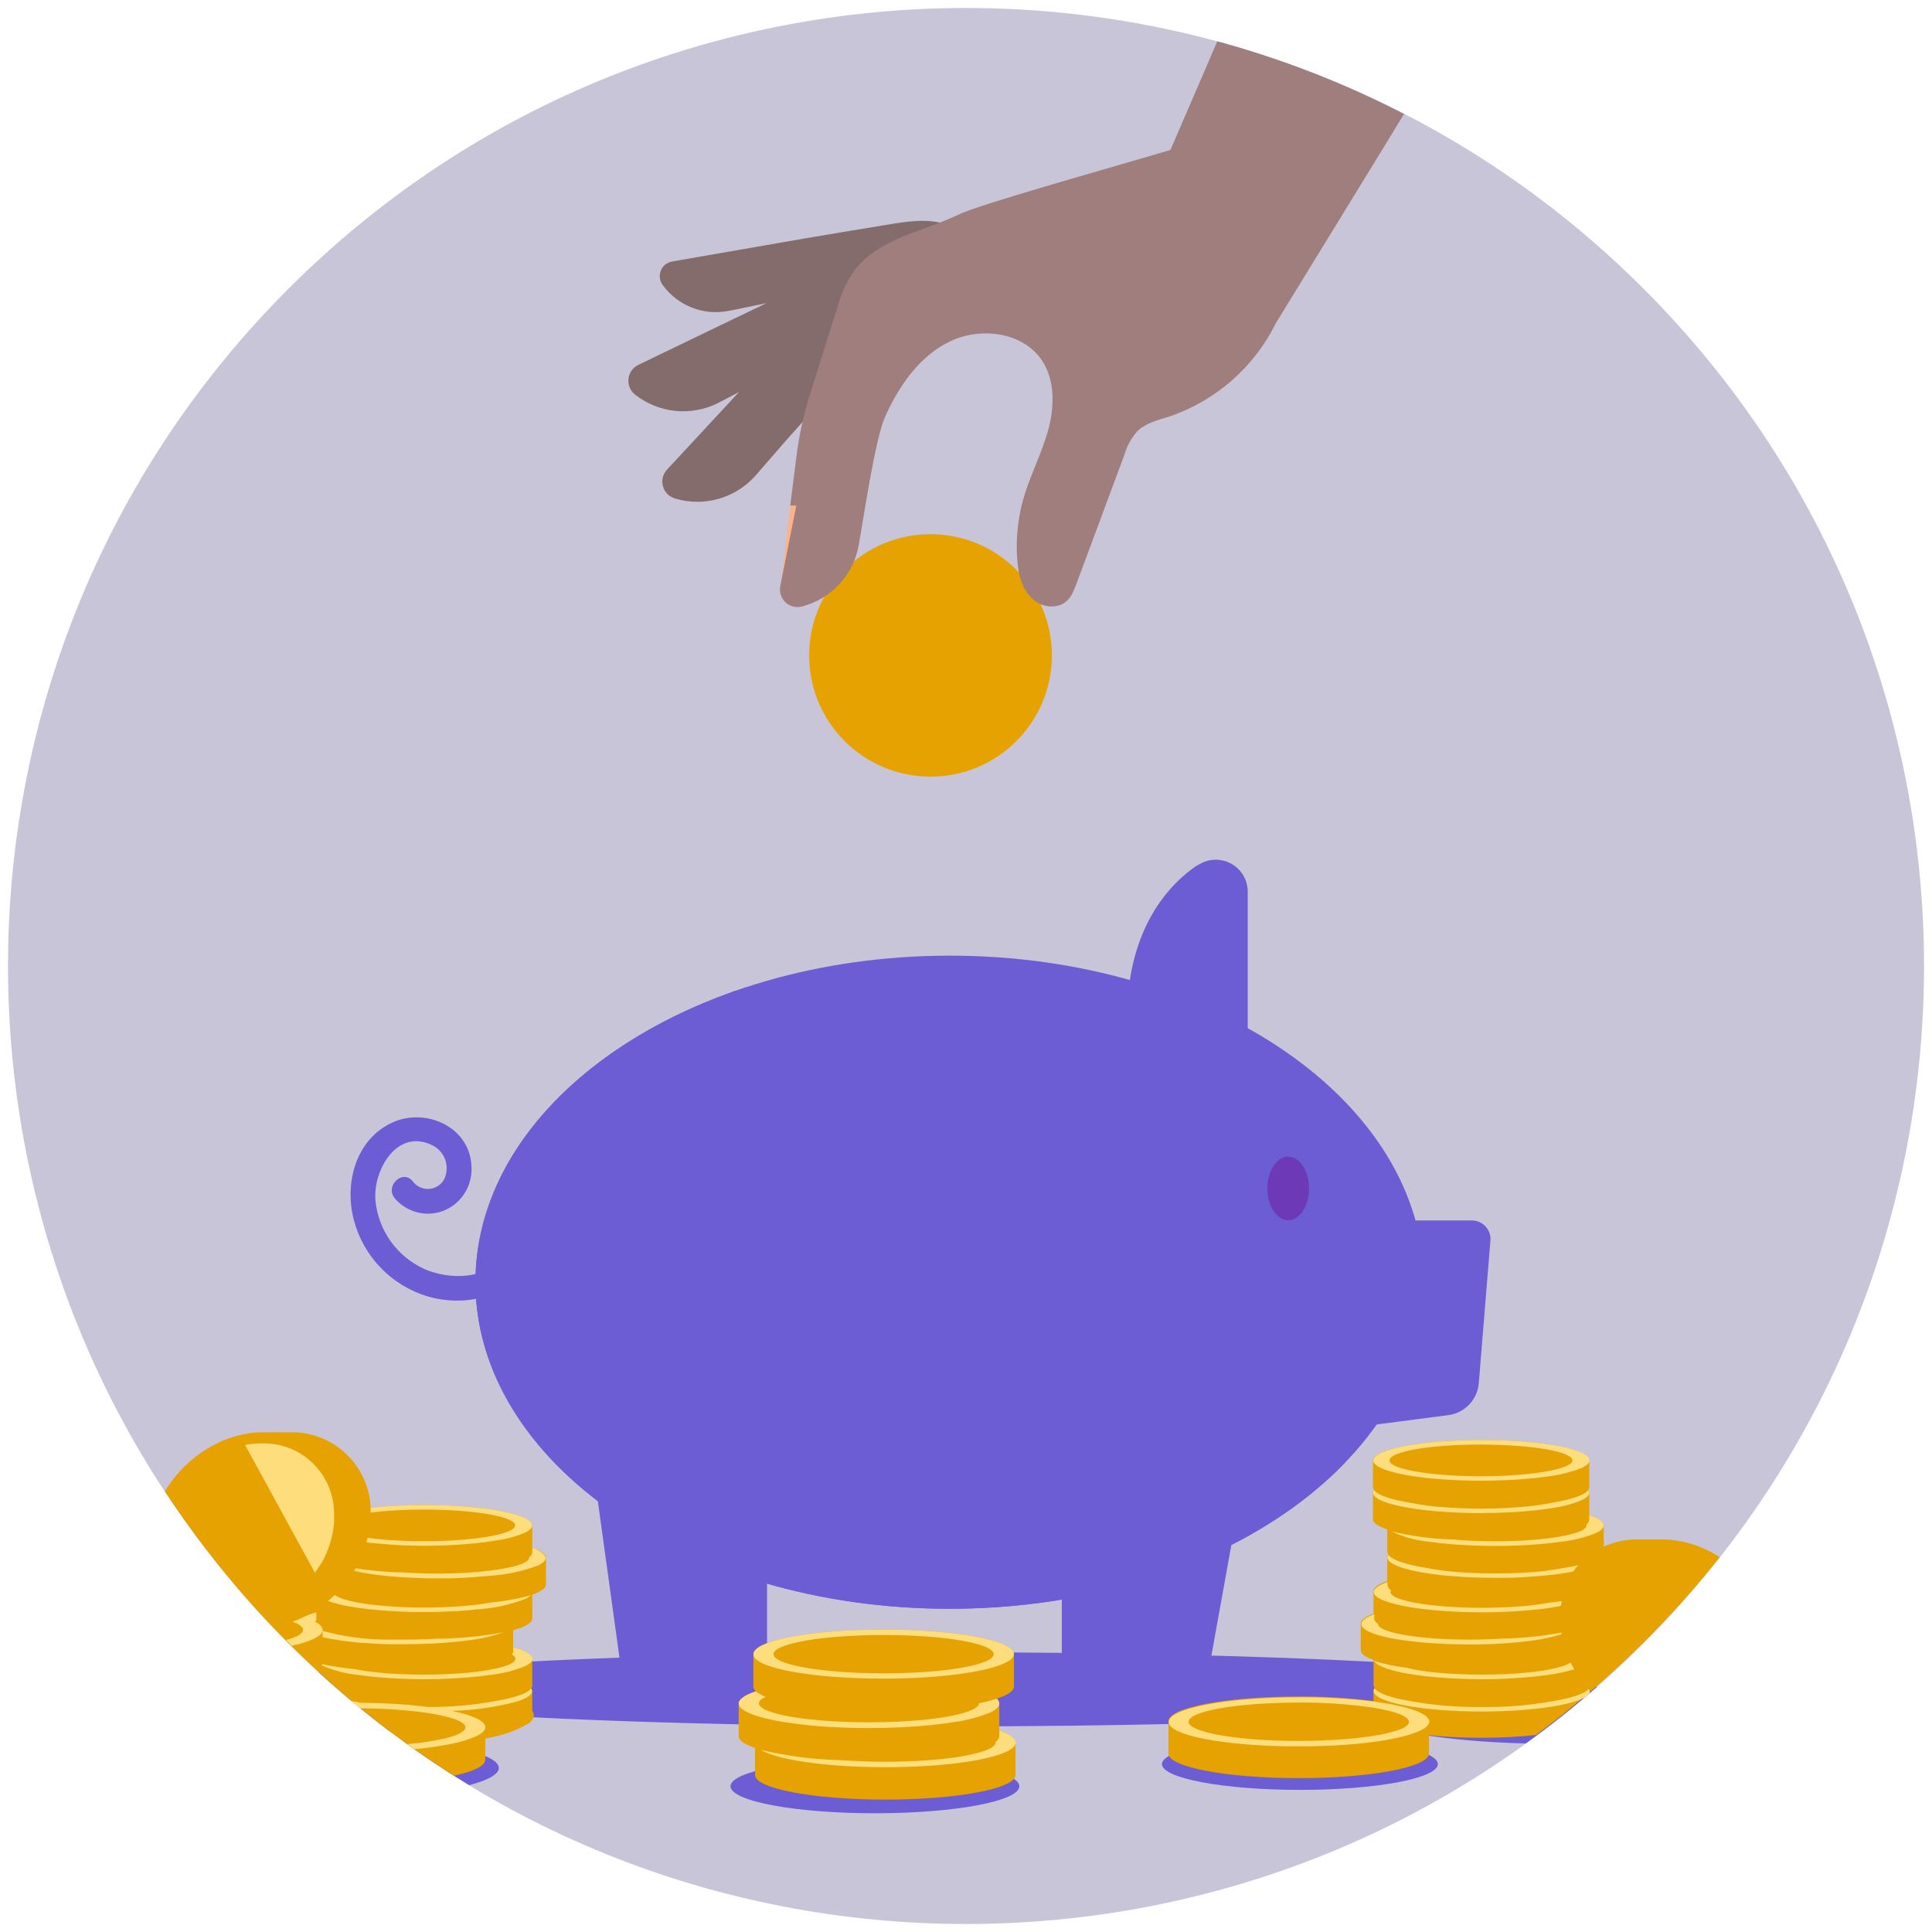 <svg width="121" height="121" viewBox="0 0 121 121" fill="none" xmlns="http://www.w3.org/2000/svg">
<g clip-path="url(#clip0_1_173)">
<path d="M102.927 102.926C126.359 79.495 126.359 41.505 102.927 18.074C79.496 -5.358 41.506 -5.358 18.074 18.074C-5.357 41.505 -5.357 79.495 18.074 102.926C41.506 126.358 79.496 126.358 102.927 102.926Z" fill="#C9C5D8"/>
<path d="M59.48 100.756C75.885 100.756 89.184 91.599 89.184 80.304C89.184 69.009 75.885 59.852 59.48 59.852C43.075 59.852 29.776 69.009 29.776 80.304C29.776 91.599 43.075 100.756 59.48 100.756Z" fill="#6C5DD4"/>
<path d="M46.836 61.796C41.508 65.528 38.176 70.84 38.176 76.74C38.176 88.036 50.392 97.192 65.464 97.192C72.776 97.192 79.416 95.036 84.316 91.524C79.008 97.084 69.868 100.756 59.48 100.756C43.08 100.756 29.78 91.6 29.78 80.304C29.78 72.124 36.756 65.064 46.836 61.796Z" fill="#6C5DD4"/>
<path d="M84.564 89.428L90.712 88.628C91.21 88.562 91.671 88.328 92.017 87.964C92.363 87.6 92.575 87.129 92.616 86.628L93.344 77.7C93.357 77.539 93.337 77.377 93.285 77.225C93.232 77.072 93.148 76.932 93.039 76.813C92.93 76.694 92.797 76.599 92.649 76.534C92.501 76.469 92.341 76.436 92.18 76.436H84.58L84.564 89.428ZM74.716 67.404C72.968 67.404 70.66 65.556 70.64 63.628C70.64 59.228 72.392 55.988 75.004 54.2C75.305 53.991 75.658 53.869 76.024 53.847C76.39 53.825 76.755 53.904 77.079 54.075C77.403 54.246 77.674 54.504 77.862 54.818C78.049 55.133 78.147 55.493 78.144 55.86V65.2C78.144 65.49 78.088 65.776 77.977 66.044C77.867 66.312 77.704 66.555 77.5 66.76C77.295 66.964 77.052 67.127 76.784 67.237C76.516 67.348 76.23 67.404 75.94 67.404H74.716Z" fill="#6C5DD4"/>
<path d="M75.02 54.164C73.648 55.996 72.812 58.48 72.812 61.532C72.812 63.46 75.14 65.308 76.888 65.308H78.1C78.099 65.864 77.877 66.397 77.484 66.79C77.09 67.183 76.556 67.404 76 67.404H74.672C72.924 67.404 70.612 65.556 70.596 63.628C70.608 59.18 72.38 55.944 75.02 54.164Z" fill="#6C5DD4"/>
<path d="M68.1 106.212H74.1C74.469 106.212 74.826 106.082 75.11 105.845C75.393 105.608 75.583 105.279 75.648 104.916L77.912 92.368H66.5V104.64C66.5 104.849 66.541 105.055 66.622 105.248C66.703 105.441 66.821 105.615 66.97 105.762C67.119 105.908 67.296 106.023 67.49 106.1C67.684 106.178 67.891 106.216 68.1 106.212ZM48.04 98.564V104.5C48.041 104.726 47.996 104.95 47.91 105.159C47.824 105.368 47.697 105.557 47.537 105.717C47.378 105.877 47.188 106.004 46.979 106.09C46.77 106.176 46.546 106.22 46.32 106.22H40.628C40.213 106.219 39.812 106.069 39.499 105.796C39.186 105.523 38.982 105.147 38.924 104.736L37.44 94H43.468C44.679 94 45.841 94.481 46.698 95.336C47.555 96.192 48.038 97.353 48.04 98.564Z" fill="#6C5DD4"/>
<path d="M32.9 79.396C31.592 81.34 28.968 81.824 26.82 81.204C25.695 80.873 24.675 80.258 23.859 79.417C23.042 78.576 22.457 77.538 22.16 76.404C21.552 74.096 22.284 71.32 24.616 70.284C26.692 69.364 29.416 70.592 29.524 73.004C29.572 73.588 29.436 74.172 29.134 74.674C28.833 75.177 28.382 75.572 27.844 75.804C27.31 76.026 26.719 76.072 26.158 75.935C25.596 75.798 25.092 75.486 24.72 75.044C24.096 74.276 25.216 73.204 25.848 73.984C25.962 74.138 26.112 74.263 26.285 74.346C26.458 74.429 26.648 74.468 26.84 74.461C27.032 74.453 27.219 74.399 27.385 74.303C27.551 74.206 27.691 74.071 27.792 73.908C27.894 73.713 27.955 73.5 27.97 73.281C27.986 73.062 27.957 72.842 27.884 72.635C27.811 72.428 27.697 72.238 27.547 72.077C27.398 71.916 27.217 71.788 27.016 71.7C24.82 70.68 23.36 73.336 23.512 75.164C23.596 76.09 23.924 76.976 24.462 77.734C25 78.491 25.73 79.092 26.576 79.476C28.144 80.168 30.52 80.168 31.58 78.592C32.136 77.768 33.464 78.568 32.904 79.392L32.9 79.396Z" fill="#6C5DD4"/>
<path d="M80.68 76.424C81.4 76.424 81.984 75.532 81.984 74.432C81.984 73.332 81.4 72.44 80.68 72.44C79.96 72.44 79.376 73.332 79.376 74.432C79.376 75.532 79.96 76.424 80.68 76.424Z" fill="#6E39B7"/>
<path d="M54.5 63.456C57.978 62.856 61.534 62.856 65.012 63.456C65.281 63.505 65.558 63.449 65.787 63.3C66.016 63.152 66.179 62.921 66.244 62.656C66.267 62.519 66.262 62.379 66.229 62.244C66.197 62.108 66.138 61.981 66.055 61.869C65.973 61.758 65.869 61.663 65.749 61.592C65.63 61.521 65.498 61.475 65.36 61.456C61.654 60.817 57.866 60.817 54.16 61.456C54.023 61.476 53.891 61.523 53.772 61.594C53.653 61.666 53.55 61.76 53.468 61.871C53.385 61.983 53.326 62.11 53.293 62.245C53.26 62.379 53.254 62.519 53.276 62.656C53.342 62.919 53.504 63.148 53.731 63.296C53.958 63.444 54.233 63.501 54.5 63.456Z" fill="#6C5DD4"/>
<path d="M58.276 48.64C62.473 48.64 65.876 45.241 65.876 41.048C65.876 36.855 62.473 33.456 58.276 33.456C54.079 33.456 50.676 36.855 50.676 41.048C50.676 45.241 54.079 48.64 58.276 48.64Z" fill="#E5A200"/>
<path d="M39.98 22.852C43.94 20.94 46.268 19.816 48.008 18.984C47.008 19.184 46.112 19.384 45.608 19.476C44.846 19.622 44.058 19.549 43.335 19.266C42.612 18.983 41.984 18.501 41.524 17.876C41.423 17.749 41.357 17.598 41.332 17.437C41.307 17.277 41.325 17.113 41.383 16.961C41.441 16.81 41.538 16.676 41.664 16.573C41.789 16.471 41.94 16.403 42.1 16.376C50.82 14.856 51 14.824 55.6 14.068C56.8 13.872 58.036 13.668 59.2 14.032C59.836 14.239 60.423 14.57 60.928 15.008L60.796 15.164L60.916 15.216L58.228 21.368L58.208 21.888C56.32 21.888 54.484 22.744 52.912 23.824C51.62 24.708 48.352 28.624 47.284 29.824C46.669 30.506 45.873 30.999 44.989 31.247C44.104 31.495 43.168 31.487 42.288 31.224C42.106 31.174 41.94 31.078 41.805 30.945C41.671 30.812 41.573 30.647 41.522 30.465C41.47 30.283 41.465 30.091 41.509 29.908C41.553 29.724 41.644 29.555 41.772 29.416C43.728 27.304 45.16 25.768 46.28 24.556L44.96 25.248C44.138 25.657 43.217 25.826 42.304 25.735C41.39 25.643 40.521 25.296 39.796 24.732C39.644 24.618 39.524 24.467 39.447 24.294C39.37 24.12 39.34 23.929 39.358 23.74C39.377 23.551 39.444 23.37 39.553 23.214C39.661 23.059 39.809 22.934 39.98 22.852Z" fill="#846C6C"/>
<path d="M49.504 31.652L48.9 36.68L49.944 31.648C49.798 31.63 49.65 31.631 49.504 31.652Z" fill="#FFB288"/>
<path d="M76.236 2.588L75.588 4.1L73.3 9.396C68.444 10.824 61.368 12.8 60.032 13.44C57.804 14.508 55.096 14.924 53.572 16.864C53.092 17.508 52.735 18.235 52.52 19.008L50.756 24.608C50.337 25.924 50.041 27.277 49.872 28.648L49.492 31.668C49.618 31.656 49.746 31.656 49.872 31.668C49.6 33.032 49.272 34.668 48.868 36.704C48.831 36.89 48.842 37.082 48.901 37.262C48.959 37.442 49.064 37.603 49.203 37.731C49.343 37.859 49.513 37.949 49.697 37.992C49.882 38.035 50.074 38.029 50.256 37.976C51.143 37.74 51.944 37.258 52.568 36.584C53.191 35.911 53.61 35.074 53.776 34.172C54.064 32.6 54.792 27.544 55.428 26.116C56.3 24.156 57.604 22.272 59.544 21.36C61.484 20.448 64.132 20.82 65.292 22.624C66.092 23.884 66.04 25.528 65.636 26.972C65.232 28.416 64.52 29.772 64.104 31.2C63.752 32.428 63.616 33.709 63.704 34.984C63.768 35.948 63.988 36.964 64.764 37.592C64.957 37.749 65.181 37.864 65.422 37.926C65.663 37.989 65.915 37.999 66.16 37.956C66.96 37.8 67.192 37.156 67.416 36.564L70.416 28.496C70.573 27.952 70.846 27.449 71.216 27.02C71.756 26.484 72.544 26.308 73.268 26.076C76.166 25.082 78.553 22.983 79.908 20.236L86.468 9.54L87.932 7.14C84.204 5.217 80.284 3.691 76.236 2.588Z" fill="#9F7E7D"/>
<path d="M54.796 113.564C59.791 113.564 63.84 112.806 63.84 111.872C63.84 110.937 59.791 110.18 54.796 110.18C49.801 110.18 45.752 110.937 45.752 111.872C45.752 112.806 49.801 113.564 54.796 113.564Z" fill="#6C5DD4"/>
<path d="M81.412 112.1C86.184 112.1 90.052 111.376 90.052 110.484C90.052 109.591 86.184 108.868 81.412 108.868C76.64 108.868 72.772 109.591 72.772 110.484C72.772 111.376 76.64 112.1 81.412 112.1Z" fill="#6C5DD4"/>
<path d="M98.796 105.596C97.032 104.396 80.056 103.48 59.372 103.48C42.488 103.48 28.076 104.1 22.388 104.976C21.636 104.872 20.816 104.788 19.948 104.72C21.364 106.016 22.844 107.252 24.38 108.412C25.98 108.072 27.1 107.644 27.444 107.172C34.644 107.748 46.264 108.124 59.372 108.124C69.66 108.124 79.028 107.892 86.064 107.516C86.404 108.368 90.4 109.06 95.56 109.192C97.109 108.075 98.6 106.889 100.032 105.636L98.796 105.596ZM31.24 110.728C31.24 109.964 28.756 109.312 25.24 109.036C26.573 110.012 27.955 110.935 29.384 111.804C30.544 111.5 31.24 111.128 31.24 110.728Z" fill="#6C5DD4"/>
<path d="M33.336 96.94V95.532C33.336 94.828 30.304 94.256 26.56 94.256C25.442 94.254 24.324 94.31 23.212 94.424C23.156 93.162 22.619 91.97 21.712 91.091C20.804 90.213 19.595 89.715 18.332 89.7H16.404C13.956 89.744 11.604 91.256 10.328 93.408C15.028 100.561 21.199 106.63 28.428 111.212C29.628 110.952 30.352 110.616 30.396 110.244V108.876C31.327 108.739 32.226 108.434 33.048 107.976C33.14 107.922 33.22 107.85 33.284 107.764C33.373 107.672 33.424 107.551 33.428 107.424C33.425 107.327 33.393 107.234 33.336 107.156V105.916C33.332 105.855 33.312 105.797 33.276 105.748C33.307 105.705 33.328 105.656 33.336 105.604V103.892C33.336 103.62 32.896 103.372 32.136 103.168V102.1C32.86 101.9 33.296 101.66 33.336 101.404V99.872C33.86 99.696 34.168 99.472 34.192 99.276V97.56C34.192 97.336 33.88 97.124 33.336 96.94ZM104.228 96.412H102.38C101.71 96.433 101.051 96.587 100.44 96.864V95.536C100.44 95.304 100.108 95.088 99.532 94.9V93.492C99.53 93.431 99.509 93.372 99.472 93.324C99.504 93.282 99.524 93.232 99.532 93.18V91.46C99.532 90.756 96.5 90.184 92.76 90.184C89.02 90.184 85.984 90.756 85.988 91.472V93.156C85.995 93.21 86.016 93.261 86.048 93.304C86.009 93.356 85.987 93.419 85.984 93.484V95.168C86.004 95.392 86.332 95.6 86.884 95.784V97.196C86.892 97.25 86.915 97.301 86.948 97.344C86.907 97.395 86.883 97.458 86.88 97.524V99.02C86.336 99.208 86.02 99.42 86.024 99.652V101.064C85.504 101.248 85.224 101.464 85.224 101.68V103.38C85.244 103.588 85.536 103.78 86.024 103.96V105.556C86.03 105.609 86.051 105.659 86.084 105.7C86.044 105.751 86.021 105.815 86.02 105.88V106.532C84.466 106.338 82.902 106.245 81.336 106.252C76.828 106.252 73.176 106.94 73.18 107.804V109.852C73.26 110.688 76.876 111.364 81.336 111.364C85.796 111.364 89.4 110.692 89.496 109.856V108.676C90.59 108.785 91.689 108.838 92.788 108.836C93.929 108.84 95.069 108.781 96.204 108.66C97.356 107.809 98.475 106.915 99.56 105.976V105.828L99.64 105.912C102.59 103.384 105.289 100.578 107.7 97.532C106.67 96.842 105.467 96.454 104.228 96.412ZM62.584 108.384V106.692C62.579 106.633 62.563 106.577 62.536 106.524C62.51 106.472 62.473 106.426 62.428 106.388C63.084 106.172 63.472 105.924 63.504 105.66V103.592C63.504 102.744 59.848 102.056 55.34 102.056C50.832 102.056 47.18 102.744 47.184 103.608V105.656C47.202 105.763 47.259 105.86 47.344 105.928C46.656 106.156 46.26 106.42 46.26 106.704V108.752C46.288 109.016 46.66 109.26 47.288 109.476V111.196C47.368 112.032 50.984 112.708 55.44 112.708C59.896 112.708 63.504 112.036 63.6 111.2V109.136C63.616 108.864 63.24 108.608 62.584 108.384Z" fill="#E5A200"/>
<path d="M29.808 108.748L29.864 108.72C30.204 108.552 30.396 108.368 30.396 108.176C30.396 107.776 29.596 107.424 28.308 107.152C29.702 107.117 31.086 106.915 32.432 106.552C32.568 106.506 32.702 106.452 32.832 106.392C33.144 106.244 33.32 106.084 33.32 105.916C33.316 105.855 33.295 105.797 33.26 105.748C33.096 105.976 32.612 106.188 31.896 106.36C31.624 106.428 31.312 106.488 30.976 106.544C29.605 106.794 28.214 106.915 26.82 106.908L26.384 106.856C25.324 106.736 24.112 106.66 22.812 106.644H22.64C22.448 106.616 22.268 106.58 22.104 106.548L21.992 106.528L22.552 106.992H22.9C23.981 107.006 25.061 107.074 26.136 107.196C27.952 107.412 29.148 107.772 29.148 108.18C29.148 108.436 28.692 108.668 27.916 108.864C27.126 109.044 26.324 109.167 25.516 109.232L25.96 109.552C26.729 109.481 27.494 109.372 28.252 109.224C28.787 109.124 29.309 108.964 29.808 108.748ZM32.144 103.168V103.432C32.132 103.5 32.1 103.562 32.052 103.612C32.2 103.7 32.28 103.796 32.28 103.892C32.28 104.26 31.08 104.584 29.356 104.756C28.528 104.836 27.576 104.88 26.556 104.88C25.536 104.88 24.592 104.836 23.756 104.756C23.164 104.696 22.632 104.62 22.192 104.532C21.52 104.47 20.852 104.368 20.192 104.228L20.152 104.304C20.881 104.623 21.656 104.825 22.448 104.904C22.848 104.964 23.296 105.012 23.764 105.052C24.616 105.124 25.56 105.168 26.564 105.168C27.568 105.168 28.504 105.124 29.364 105.052C29.84 105.012 30.28 104.964 30.688 104.904C31.434 104.822 32.166 104.64 32.864 104.364C33.176 104.216 33.352 104.056 33.352 103.892C33.336 103.62 32.9 103.372 32.144 103.168ZM24.344 102.976H25.368C26.168 102.976 26.924 102.948 27.632 102.9C28.34 102.852 28.892 102.796 29.436 102.72C30.149 102.637 30.849 102.472 31.524 102.228C30.273 102.463 29.005 102.597 27.732 102.628H27.364C26.744 102.668 26.072 102.688 25.364 102.688H24.288C22.91 102.689 21.538 102.506 20.208 102.144V102.544C20.96 102.702 21.722 102.813 22.488 102.876C23.072 102.92 23.7 102.96 24.344 102.976ZM21.92 100.616C22.32 100.684 22.748 100.748 23.216 100.796C24.327 100.912 25.443 100.968 26.56 100.964C27.288 100.964 27.984 100.94 28.64 100.904C29.124 100.872 29.584 100.832 30.012 100.784C30.983 100.716 31.938 100.505 32.848 100.16C32.996 100.1 33.132 100.013 33.248 99.904C32.437 100.132 31.607 100.285 30.768 100.36C30.093 100.482 29.412 100.563 28.728 100.604C28.064 100.652 27.336 100.68 26.572 100.68C25.479 100.684 24.386 100.624 23.3 100.5C22.12 100.356 21.264 100.14 20.964 99.888C20.828 100.02 20.688 100.148 20.54 100.268C20.989 100.423 21.451 100.539 21.92 100.616ZM33.336 96.94V97.248C33.309 97.365 33.237 97.467 33.136 97.532V97.56C33.136 98.004 31.452 98.36 29.136 98.508C28.592 98.536 28.016 98.552 27.42 98.552C26.62 98.552 25.852 98.524 25.156 98.472H24.796C23.951 98.433 23.108 98.35 22.272 98.224L22.176 98.384C22.5 98.46 22.872 98.528 23.28 98.588C23.756 98.656 24.28 98.716 24.844 98.756C25.644 98.82 26.508 98.852 27.42 98.852C27.996 98.852 28.552 98.852 29.084 98.816C29.616 98.78 30.196 98.744 30.684 98.692C31.711 98.626 32.723 98.411 33.688 98.052C34 97.904 34.176 97.744 34.176 97.576C34.176 97.408 33.88 97.124 33.336 96.94ZM26.56 96.812C27.629 96.815 28.697 96.763 29.76 96.656C30.228 96.608 30.664 96.552 31.06 96.484C31.672 96.401 32.272 96.242 32.844 96.008C33.156 95.86 33.332 95.7 33.332 95.532C33.332 94.828 30.3 94.256 26.556 94.256C25.438 94.254 24.32 94.31 23.208 94.424V94.728C24.315 94.6 25.429 94.539 26.544 94.544C29.704 94.544 32.264 94.988 32.264 95.532C32.264 95.88 31.244 96.184 29.7 96.36C28.652 96.474 27.598 96.528 26.544 96.524C25.708 96.524 24.912 96.492 24.196 96.436C23.776 96.404 23.396 96.364 23.02 96.312C22.996 96.412 22.972 96.508 22.944 96.6C23.344 96.648 23.792 96.688 24.252 96.72C24.98 96.784 25.756 96.812 26.56 96.812ZM99.532 106.068L99.236 106.316C99.352 106.256 99.453 106.172 99.532 106.068ZM99.576 105.876L99.492 105.784C99.232 106.084 98.412 106.352 97.236 106.544C95.774 106.809 94.29 106.93 92.804 106.908C91.316 106.929 89.829 106.807 88.364 106.544C87.164 106.344 86.324 106.064 86.1 105.744C86.06 105.795 86.037 105.859 86.036 105.924C86.068 106.624 89.084 107.192 92.804 107.192C95.656 107.192 98.092 106.856 99.092 106.392C99.142 106.37 99.19 106.345 99.236 106.316L99.532 106.068C99.562 106.023 99.579 105.97 99.58 105.916C99.58 105.916 99.576 105.888 99.576 105.876ZM95.6 104.756C94.772 104.836 93.82 104.88 92.8 104.88C91.78 104.88 90.836 104.836 90 104.756C89.337 104.701 88.679 104.596 88.032 104.44C87.362 104.361 86.7 104.221 86.056 104.02C86.248 104.38 87.236 104.696 88.68 104.904C89.08 104.964 89.528 105.012 89.996 105.052C90.848 105.124 91.792 105.168 92.796 105.168C93.8 105.168 94.736 105.124 95.596 105.052C96.068 105.012 96.508 104.964 96.916 104.904C97.486 104.83 98.049 104.711 98.6 104.548C98.516 104.408 98.44 104.268 98.368 104.12C97.996 104.392 96.972 104.62 95.6 104.756ZM88.9 102.848C89.468 102.904 90.1 102.944 90.724 102.968C91.124 102.968 91.564 102.992 92.004 102.992C92.748 102.992 93.464 102.968 94.132 102.928C94.8 102.888 95.376 102.828 95.916 102.756C96.554 102.675 97.184 102.542 97.8 102.356C97.802 102.319 97.802 102.281 97.8 102.244C96.658 102.457 95.501 102.582 94.34 102.62H94.116C93.468 102.664 92.76 102.688 92.024 102.688C91.568 102.688 91.128 102.68 90.704 102.664C88.18 102.56 86.304 102.168 86.304 101.7C86.244 101.668 86.192 101.624 86.151 101.57C86.111 101.516 86.082 101.454 86.068 101.388V101.1C85.548 101.284 85.268 101.5 85.268 101.716C85.248 102.216 86.732 102.64 88.9 102.848ZM86.036 100.44C86.036 100.436 86.036 100.464 86.036 100.44V100.44ZM86.9 99.272V99.084C86.356 99.272 86.04 99.484 86.044 99.716C86.044 100.092 86.94 100.428 88.328 100.66C88.728 100.724 89.16 100.784 89.628 100.828C90.576 100.924 91.66 100.98 92.828 100.98C94.056 100.981 95.284 100.913 96.504 100.776C96.924 100.728 97.392 100.652 97.768 100.576C97.768 100.476 97.8 100.376 97.82 100.276C97.568 100.312 97.3 100.348 97.02 100.376C96.419 100.483 95.813 100.559 95.204 100.604C94.48 100.66 93.676 100.696 92.804 100.696C91.756 100.7 90.709 100.645 89.668 100.532C88.112 100.356 87.084 100.048 87.084 99.704C87.087 99.664 87.099 99.626 87.12 99.592C87.062 99.558 87.012 99.512 86.974 99.457C86.936 99.401 86.911 99.338 86.9 99.272ZM95.38 98.5C94.836 98.528 94.26 98.544 93.664 98.544C92.756 98.544 91.9 98.508 91.136 98.444C90.494 98.394 89.855 98.305 89.224 98.176C88.024 97.98 87.18 97.7 86.96 97.376C86.919 97.427 86.895 97.49 86.892 97.556C86.912 97.956 87.94 98.324 89.524 98.556C90 98.624 90.524 98.684 91.092 98.724C91.892 98.788 92.752 98.82 93.664 98.82C94.24 98.82 94.796 98.82 95.328 98.784C95.86 98.748 96.44 98.712 96.928 98.66C97.524 98.6 98.064 98.52 98.528 98.428C98.624 98.289 98.728 98.155 98.84 98.028C98.604 98.084 98.348 98.132 98.076 98.176C97.186 98.349 96.285 98.457 95.38 98.5ZM99.532 94.9V95.208C99.513 95.312 99.454 95.403 99.368 95.464C99.372 95.488 99.372 95.512 99.368 95.536C99.368 95.908 98.168 96.232 96.44 96.404C95.616 96.484 94.664 96.528 93.64 96.528C92.616 96.528 91.768 96.488 90.968 96.412H90.812C89.579 96.365 88.353 96.197 87.152 95.912C87.899 96.268 88.704 96.487 89.528 96.56C89.928 96.62 90.376 96.668 90.848 96.708C91.7 96.78 92.644 96.824 93.648 96.824C94.652 96.824 95.584 96.78 96.448 96.708C96.92 96.668 97.364 96.616 97.772 96.56C98.518 96.477 99.25 96.296 99.948 96.02C100.26 95.872 100.436 95.712 100.436 95.544C100.44 95.3 100.1 95.084 99.532 94.9ZM90.592 94.696C91.272 94.74 92 94.764 92.76 94.764C93.888 94.764 94.948 94.712 95.884 94.62C96.368 94.572 96.816 94.516 97.22 94.448C97.846 94.364 98.459 94.201 99.044 93.964C99.356 93.816 99.532 93.656 99.532 93.488C99.53 93.427 99.509 93.368 99.472 93.32C99.248 93.636 98.408 93.916 97.188 94.12C96.788 94.2 96.344 94.272 95.828 94.328C94.809 94.436 93.785 94.488 92.76 94.484C91.96 94.484 91.22 94.456 90.536 94.404C89.79 94.36 89.048 94.264 88.316 94.116C87.116 93.92 86.276 93.64 86.052 93.316C86.013 93.368 85.991 93.431 85.988 93.496C86.008 93.952 87.288 94.348 89.188 94.572C89.636 94.624 90.1 94.668 90.592 94.696ZM88.648 92.476C89.048 92.532 89.496 92.584 89.968 92.624C90.816 92.696 91.764 92.736 92.768 92.736C93.772 92.736 94.704 92.696 95.568 92.624C96.04 92.584 96.48 92.532 96.888 92.476C97.634 92.392 98.365 92.21 99.064 91.936C99.376 91.788 99.552 91.628 99.552 91.46C99.552 90.756 96.52 90.184 92.78 90.184C89.04 90.184 86.004 90.756 86.008 91.472C86.008 91.88 87.048 92.244 88.648 92.476ZM92.76 90.476C95.916 90.476 98.48 90.916 98.48 91.464C98.48 91.836 97.28 92.16 95.552 92.328C94.724 92.412 93.772 92.456 92.752 92.456C91.732 92.456 90.784 92.412 89.952 92.328C88.204 92.16 87.024 91.836 87.024 91.464C87.04 90.9 89.6 90.472 92.76 90.472V90.476ZM19.628 102.652C19.735 102.602 19.838 102.543 19.936 102.476C20.064 102.4 20.16 102.281 20.208 102.14C20.21 102.12 20.21 102.1 20.208 102.08C20.208 101.896 20.036 101.72 19.72 101.556C19.748 101.526 19.779 101.5 19.812 101.476C19.807 101.451 19.807 101.425 19.812 101.4V100.98C19.544 101.045 19.283 101.14 19.036 101.264C18.807 101.378 18.572 101.479 18.332 101.568C18.436 101.607 18.537 101.651 18.636 101.7C18.86 101.82 18.98 101.944 18.98 102.072V102.108C18.96 102.224 18.844 102.34 18.64 102.448C18.408 102.559 18.165 102.647 17.916 102.712L18.276 103.076L18.644 102.988C18.981 102.905 19.311 102.793 19.628 102.652ZM20.792 96.204C20.816 96.104 20.836 96.004 20.856 95.904L20.892 95.664C20.892 95.564 20.916 95.464 20.924 95.364C20.934 95.184 20.934 95.004 20.924 94.824C20.928 94.237 20.814 93.655 20.59 93.113C20.365 92.57 20.035 92.079 19.617 91.666C19.2 91.253 18.704 90.928 18.159 90.71C17.614 90.492 17.031 90.385 16.444 90.396C16.076 90.393 15.709 90.427 15.348 90.496L19.72 98.496C19.913 98.243 20.088 97.977 20.244 97.7C20.491 97.227 20.675 96.724 20.792 96.204ZM62.584 108.384V108.76C62.568 108.829 62.539 108.894 62.498 108.952C62.456 109.01 62.404 109.059 62.344 109.096V109.136C62.344 109.792 59.256 110.336 55.452 110.336C54.484 110.336 53.56 110.3 52.724 110.24C51.014 110.205 49.312 109.988 47.648 109.592C48.668 110.22 51.772 110.68 55.452 110.68C58.888 110.68 61.824 110.28 63.028 109.712C63.4 109.536 63.612 109.344 63.612 109.144C63.616 108.864 63.24 108.608 62.584 108.384ZM51.656 108.14C52.52 108.196 53.452 108.228 54.42 108.228C55.82 108.228 57.132 108.16 58.28 108.044C58.848 107.988 59.372 107.92 59.848 107.84C60.585 107.736 61.306 107.543 61.996 107.264C62.372 107.084 62.584 106.892 62.584 106.692C62.579 106.633 62.563 106.577 62.536 106.524C62.51 106.472 62.473 106.426 62.428 106.388C62.062 106.505 61.689 106.601 61.312 106.676C61.312 107.076 60.084 107.456 58.224 107.672C56.961 107.807 55.691 107.873 54.42 107.868C53.412 107.868 52.456 107.832 51.592 107.764C49.192 107.576 47.532 107.16 47.532 106.676C47.532 106.532 47.68 106.392 47.956 106.276C47.733 106.197 47.527 106.078 47.348 105.924C46.66 106.152 46.264 106.416 46.264 106.7C46.292 107.24 47.784 107.712 50.028 107.984C50.536 108.048 51.08 108.1 51.656 108.14ZM55.34 105.132C58.776 105.132 61.712 104.732 62.916 104.164C63.292 103.988 63.504 103.796 63.504 103.592C63.504 102.744 59.848 102.056 55.34 102.056C50.832 102.056 47.18 102.744 47.184 103.608C47.188 104.472 50.86 105.132 55.34 105.132ZM55.34 102.4C59.148 102.4 62.232 102.932 62.232 103.6C62.232 104.268 59.148 104.8 55.34 104.8C51.532 104.8 48.448 104.264 48.448 103.6C48.448 102.936 51.536 102.4 55.34 102.4Z" fill="#FDDD7C"/>
<path d="M81.352 106.3C76.844 106.3 73.192 106.988 73.196 107.852C73.2 108.716 76.872 109.376 81.352 109.376C84.416 109.376 87.08 109.056 88.472 108.576C88.627 108.525 88.779 108.465 88.928 108.396C89.304 108.22 89.516 108.028 89.516 107.828C89.516 107.304 88.14 106.844 86.036 106.568C84.482 106.378 82.918 106.289 81.352 106.3ZM88.244 107.84C88.244 108.036 87.964 108.24 87.444 108.392C86.296 108.772 83.992 109.032 81.332 109.032C77.528 109.032 74.44 108.496 74.44 107.832C74.44 107.168 77.528 106.632 81.332 106.632C82.899 106.618 84.465 106.725 86.016 106.952C87.392 107.18 88.244 107.492 88.244 107.84Z" fill="#FDDD7C"/>
</g>
<defs>
<clipPath id="clip0_1_173">
<rect width="120" height="120" fill="white" transform="translate(0.5 0.5)"/>
</clipPath>
</defs>
</svg>
